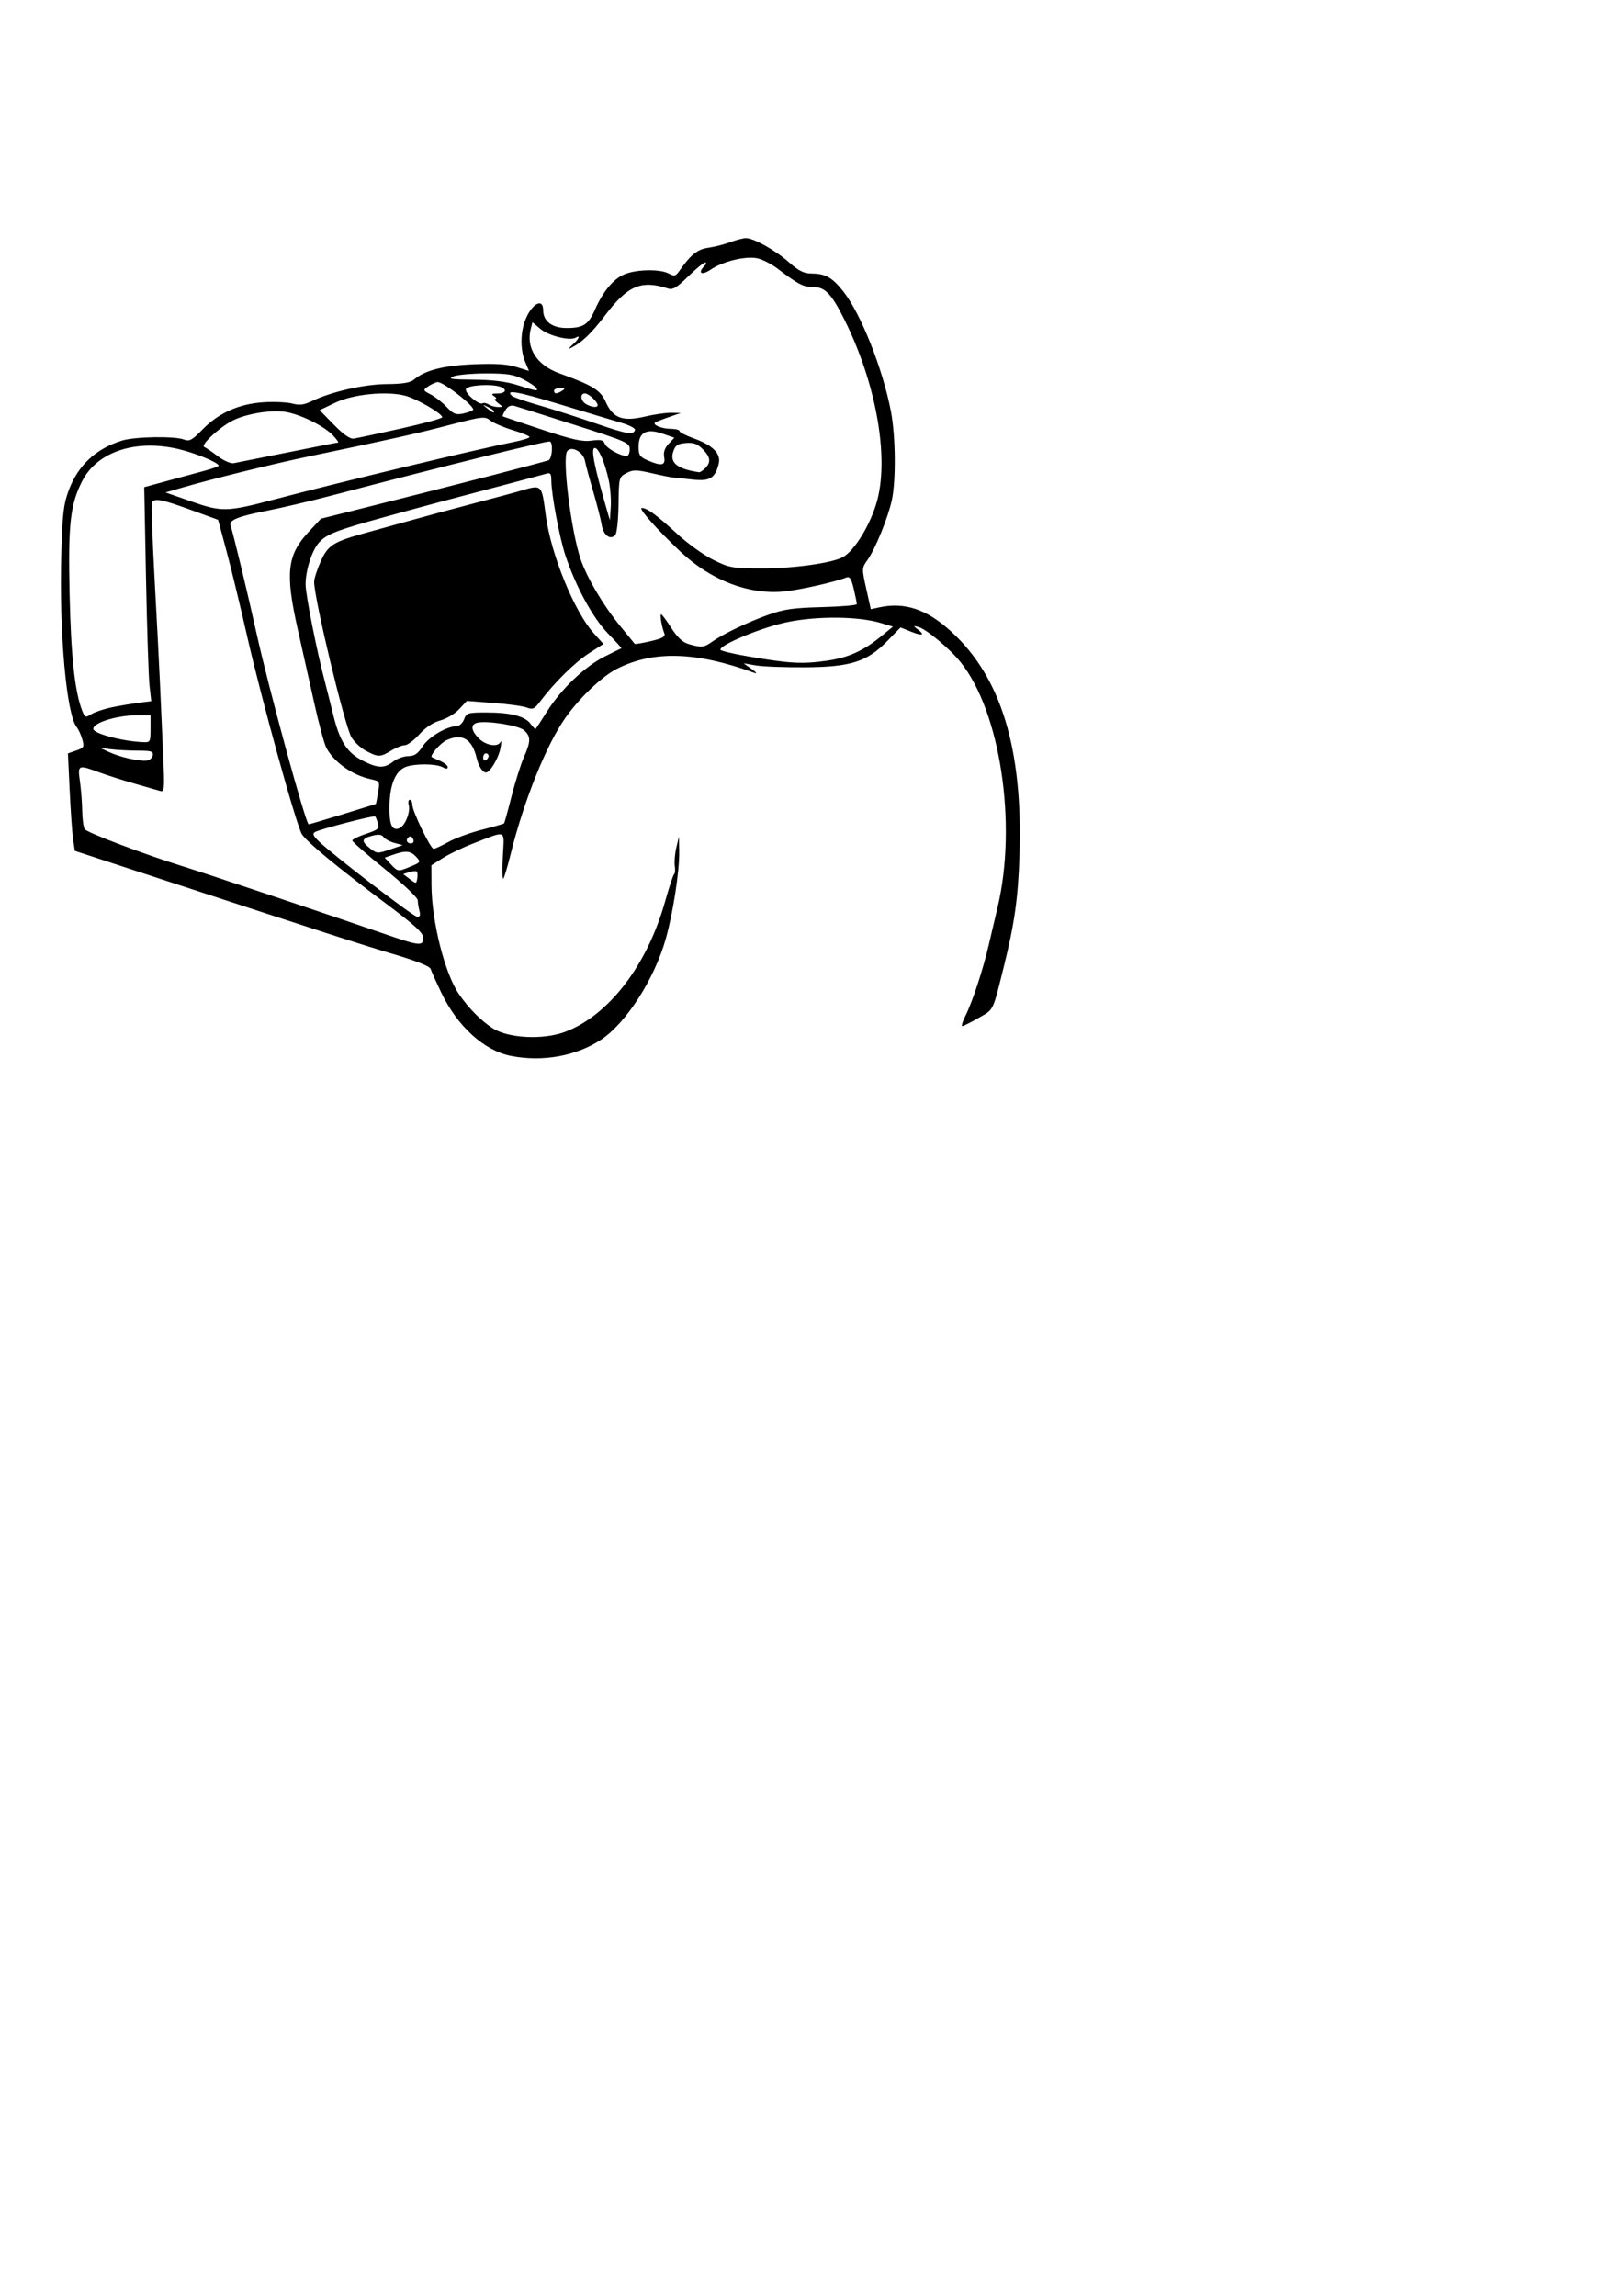 <?xml version="1.0" encoding="UTF-8" standalone="no"?>
<svg
   xmlns:dc="http://purl.org/dc/elements/1.1/"
   xmlns:cc="http://creativecommons.org/ns#"
   xmlns:rdf="http://www.w3.org/1999/02/22-rdf-syntax-ns#"
   xmlns:svg="http://www.w3.org/2000/svg"
   xmlns="http://www.w3.org/2000/svg"
   id="svg8"
   version="1.1"
   viewBox="0 0 210 297"
   height="297mm"
   width="210mm">
  <defs
     id="defs2" />
  <g
     id="layer1">
    <path
       id="path21"
       d="m 66.097,136.598 c -3.459,-0.68 -6.927,-3.839 -9.014,-8.213 -0.662,-1.386 -1.278,-2.759 -1.369,-3.05 -0.103,-0.33 -1.879,-1.037 -4.707,-1.877 -4.205,-1.248 -8.12,-2.512 -32.458,-10.482 l -8.867,-2.904 -0.217,-1.453 c -0.12,-0.799 -0.321,-3.635 -0.447,-6.303 l -0.23,-4.85 1.081,-0.377 c 0.997,-0.348 1.057,-0.46 0.775,-1.446 -0.169,-0.588 -0.484,-1.283 -0.701,-1.544 -1.352,-1.629 -2.302,-12.295 -2.01,-22.563 0.145,-5.076 0.292,-6.322 0.962,-8.114 1.207,-3.23 3.485,-5.356 6.881,-6.424 1.634,-0.514 6.797,-0.603 8.02,-0.138 0.718,0.273 1.052,0.093 2.401,-1.293 2.087,-2.145 4.742,-3.33 7.904,-3.528 1.369,-0.086 3.039,-0.011 3.712,0.165 0.944,0.248 1.52,0.177 2.523,-0.307 2.535,-1.225 6.757,-2.185 9.711,-2.209 2.095,-0.017 3.051,-0.176 3.528,-0.586 1.393,-1.197 3.794,-1.813 7.71,-1.977 2.796,-0.117 4.339,-0.019 5.519,0.349 l 1.639,0.512 -0.492,-1.178 c -0.597,-1.428 -0.633,-3.498 -0.089,-5.116 0.762,-2.268 2.419,-3.331 2.419,-1.552 0,1.41 1.163,2.293 3.022,2.293 2.166,0 2.815,-0.418 3.677,-2.367 1.055,-2.385 2.386,-3.983 3.814,-4.58 1.549,-0.647 4.605,-0.703 5.723,-0.105 0.742,0.397 0.901,0.359 1.385,-0.335 1.455,-2.085 2.347,-2.802 3.722,-2.99 0.776,-0.106 2.046,-0.427 2.822,-0.713 0.776,-0.286 1.694,-0.527 2.04,-0.536 0.997,-0.025 3.808,1.544 5.599,3.123 1.303,1.15 1.921,1.45 2.999,1.46 1.723,0.016 2.606,0.518 4.01,2.281 2.277,2.86 5.125,10.017 6.181,15.536 0.611,3.195 0.673,8.918 0.123,11.48 -0.484,2.255 -2.144,6.339 -3.154,7.757 -0.742,1.042 -0.744,1.094 -0.162,3.712 l 0.591,2.655 1.036,-0.227 c 3.343,-0.734 6.192,0.215 9.371,3.12 6.462,5.906 9.286,15.176 8.833,28.99 -0.182,5.535 -0.648,8.819 -2.054,14.464 -1.439,5.778 -1.243,5.382 -3.234,6.524 -1.011,0.58 -1.961,1.056 -2.11,1.058 -0.149,0.002 0.029,-0.592 0.397,-1.32 0.905,-1.79 2.301,-6.041 3.042,-9.26 0.335,-1.455 0.835,-3.587 1.111,-4.738 2.579,-10.739 0.377,-25.364 -4.785,-31.774 -1.409,-1.75 -4.462,-4.292 -5.455,-4.541 -0.682,-0.171 -0.692,-0.149 -0.124,0.276 1.042,0.78 0.689,0.937 -0.783,0.348 l -1.401,-0.56 -1.699,1.745 c -2.627,2.697 -4.741,3.372 -10.669,3.409 -2.619,0.016 -5.477,-0.093 -6.35,-0.243 l -1.587,-0.273 1.058,0.751 c 0.589,0.418 0.746,0.636 0.353,0.492 -7.53,-2.764 -13.102,-2.925 -17.823,-0.517 -1.891,0.965 -4.758,3.684 -6.587,6.248 -2.49,3.489 -5.416,10.748 -7.14,17.711 -0.405,1.635 -0.833,3.064 -0.951,3.175 -0.118,0.111 -0.145,-1.188 -0.06,-2.888 0.179,-3.545 0.587,-3.363 -3.775,-1.687 -1.358,0.522 -3.144,1.375 -3.969,1.897 l -1.499,0.949 0.012,2.553 c 0.023,4.706 1.716,11.432 3.552,14.114 1.241,1.812 2.848,3.436 4.373,4.42 2.015,1.3 6.545,1.523 9.364,0.46 5.659,-2.134 10.627,-8.614 12.941,-16.88 0.53,-1.892 1.058,-3.484 1.173,-3.537 0.116,-0.053 0.15,-0.529 0.076,-1.058 -0.074,-0.529 0.018,-1.597 0.203,-2.373 l 0.337,-1.411 0.033,1.94 c 0.043,2.497 -0.791,7.912 -1.737,11.279 -1.454,5.173 -5.122,10.898 -8.357,13.041 -3.227,2.138 -7.568,2.922 -11.688,2.112 z M 54.756,121.325 c 0,-0.664 -1.033,-1.607 -5.027,-4.594 -6.086,-4.55 -10.003,-7.785 -10.662,-8.805 -0.706,-1.093 -5.261,-17.557 -7.091,-25.629 -0.858,-3.784 -2.054,-8.718 -2.657,-10.965 l -1.098,-4.086 -3.578,-1.302 c -3.681,-1.339 -4.625,-1.522 -4.97,-0.964 -0.11,0.178 0.035,4.583 0.322,9.79 0.287,5.207 0.602,11.292 0.701,13.524 0.099,2.231 0.281,6.343 0.405,9.136 0.215,4.852 0.196,5.07 -0.434,4.88 -0.363,-0.11 -1.85,-0.538 -3.306,-0.951 -1.455,-0.413 -3.485,-1.062 -4.511,-1.44 -2.756,-1.017 -2.814,-0.99 -2.507,1.163 0.145,1.019 0.278,2.725 0.295,3.792 0.017,1.067 0.159,2.142 0.315,2.388 0.286,0.45 7.829,3.304 12.758,4.827 2.81,0.868 18.961,6.279 25.753,8.628 4.852,1.678 5.292,1.728 5.292,0.608 z m -0.483,-3.486 c -0.117,-0.437 -0.215,-1.058 -0.218,-1.382 -0.003,-0.323 -1.91,-2.129 -4.238,-4.013 -2.328,-1.883 -4.233,-3.551 -4.233,-3.705 0,-0.154 0.8,-0.546 1.777,-0.871 1.558,-0.517 1.748,-0.684 1.544,-1.351 -0.128,-0.419 -0.289,-0.823 -0.357,-0.899 -0.15,-0.168 -7.091,1.631 -7.778,2.016 -0.379,0.212 -0.261,0.49 0.533,1.25 1.874,1.795 12.213,9.718 12.702,9.733 0.33,0.01 0.415,-0.236 0.269,-0.779 z m -0.344,-5.09 c -0.098,-0.098 -0.534,-0.065 -0.969,0.073 l -0.791,0.251 0.852,0.648 c 0.834,0.633 0.855,0.632 0.969,-0.073 0.064,-0.396 0.036,-0.8 -0.062,-0.899 z m -0.767,-0.663 c 1.272,-0.532 1.295,-0.571 0.694,-1.235 -0.711,-0.785 -1.35,-0.848 -2.95,-0.291 l -1.133,0.395 0.789,0.84 c 0.934,0.994 0.92,0.993 2.6,0.291 z m -2.11,-3.035 c -0.581,-0.156 -1.216,-0.496 -1.41,-0.757 -0.257,-0.345 -0.666,-0.392 -1.5,-0.173 -1.381,0.362 -1.434,0.709 -0.25,1.64 0.856,0.673 0.97,0.68 2.557,0.139 l 1.661,-0.566 z m 6.959,-0.122 c 0.869,-0.486 2.821,-1.2 4.337,-1.588 1.517,-0.388 2.808,-0.756 2.869,-0.817 0.062,-0.062 0.5,-1.64 0.973,-3.507 0.474,-1.867 1.19,-4.138 1.592,-5.047 0.91,-2.056 0.916,-2.697 0.037,-3.493 -0.7,-0.634 -4.843,-1.292 -6.097,-0.969 -0.865,0.223 -0.768,1.016 0.249,2.033 0.922,0.922 2.47,1.156 2.805,0.425 0.111,-0.243 0.104,0.115 -0.014,0.794 -0.22,1.254 -1.353,3.175 -1.873,3.175 -0.448,0 -0.958,-0.789 -1.221,-1.889 -0.588,-2.459 -1.868,-3.212 -3.892,-2.29 -0.789,0.359 -2.209,2.001 -1.902,2.198 0.064,0.041 0.553,0.262 1.087,0.491 0.534,0.229 0.97,0.584 0.97,0.789 0,0.259 -0.208,0.262 -0.682,0.007 -0.856,-0.458 -3.571,-0.474 -4.746,-0.028 -1.319,0.502 -2.055,2.245 -2.109,4.996 -0.049,2.47 0.315,3.31 1.273,2.943 0.723,-0.277 1.461,-2.076 1.224,-2.982 -0.102,-0.389 -0.041,-0.708 0.135,-0.708 0.176,0 0.32,0.282 0.32,0.627 0,0.843 2.357,5.723 2.764,5.723 0.177,0 1.033,-0.397 1.902,-0.883 z m -4.538,-0.35 c -0.111,-0.29 -0.344,-0.439 -0.518,-0.332 -0.498,0.308 -0.368,0.859 0.202,0.859 0.315,0 0.439,-0.207 0.316,-0.527 z m -9.124,-3.242 c 2.328,-0.715 4.255,-1.311 4.281,-1.324 0.026,-0.013 0.157,-0.682 0.29,-1.488 0.238,-1.441 0.222,-1.47 -0.93,-1.718 -2.402,-0.518 -4.791,-2.209 -5.773,-4.086 -0.264,-0.506 -0.971,-3.125 -1.569,-5.821 -0.599,-2.696 -1.559,-6.99 -2.134,-9.544 -1.624,-7.216 -1.361,-9.559 1.408,-12.531 l 1.604,-1.722 6.174,-1.548 c 11.482,-2.88 23.057,-5.874 23.307,-6.028 0.448,-0.277 0.57,-2.246 0.15,-2.407 -0.357,-0.137 -13.593,3.136 -28.219,6.977 -2.716,0.713 -6.478,1.597 -8.358,1.964 -3.777,0.736 -5.015,1.24 -4.749,1.932 0.283,0.738 2.248,8.888 3.376,14.004 1.547,7.017 6.362,24.64 6.732,24.642 0.098,3.5e-4 2.083,-0.585 4.411,-1.3 z m 6.526,-6.814 c 0.485,-0.379 1.358,-0.695 1.94,-0.702 0.819,-0.01 1.243,-0.297 1.873,-1.269 0.795,-1.226 3.097,-2.591 4.398,-2.607 0.344,-0.004 0.777,-0.405 0.961,-0.89 0.315,-0.829 0.488,-0.882 2.902,-0.88 3.149,0.002 5.023,0.49 5.723,1.49 0.292,0.417 0.591,0.689 0.664,0.604 0.073,-0.085 0.735,-1.107 1.47,-2.27 1.818,-2.875 4.883,-5.792 7.421,-7.062 1.157,-0.579 2.141,-1.064 2.187,-1.077 0.045,-0.013 -0.757,-0.89 -1.783,-1.95 -1.937,-2 -4.108,-5.983 -5.462,-10.021 -0.762,-2.274 -1.833,-7.955 -1.833,-9.725 0,-0.866 -0.123,-1.045 -0.617,-0.896 -0.34,0.102 -2.125,0.582 -3.969,1.067 -8.768,2.305 -11.536,3.047 -17.033,4.563 -6.214,1.715 -7.452,2.198 -8.447,3.297 -0.901,0.996 -1.734,3.596 -1.73,5.398 0.004,1.358 1.464,8.713 2.522,12.7 0.18,0.679 0.66,2.584 1.067,4.233 0.853,3.456 1.806,4.898 3.936,5.952 1.867,0.924 2.673,0.933 3.809,0.045 z m -3.528,-1.394 c -0.679,-0.361 -1.524,-1.153 -1.878,-1.759 -0.875,-1.498 -4.824,-17.952 -4.824,-20.1 0,-0.394 0.376,-1.565 0.835,-2.604 0.957,-2.164 1.633,-2.588 6.044,-3.789 1.552,-0.423 4.172,-1.148 5.821,-1.611 1.649,-0.463 5.142,-1.405 7.761,-2.092 2.619,-0.687 5.239,-1.388 5.821,-1.558 3.312,-0.964 3.117,-1.13 3.705,3.165 0.688,5.026 3.696,12.373 6.201,15.146 l 1.246,1.379 -1.872,1.206 c -1.818,1.172 -4.485,3.798 -6.282,6.187 -0.774,1.029 -0.991,1.131 -1.773,0.833 -0.49,-0.187 -2.433,-0.456 -4.317,-0.597 l -3.427,-0.257 -0.999,1.069 c -0.549,0.588 -1.645,1.243 -2.435,1.456 -0.921,0.248 -1.893,0.892 -2.708,1.795 -0.7,0.774 -1.55,1.408 -1.89,1.409 -0.34,7e-4 -1.138,0.318 -1.773,0.706 -1.4,0.853 -1.679,0.855 -3.255,0.016 z m -27.583,0.6 c 0.101,-0.53 -0.172,-0.618 -1.937,-0.621 -1.13,-0.002 -2.689,-0.083 -3.465,-0.179 l -1.411,-0.175 1.22,0.563 c 1.378,0.636 3.723,1.17 4.774,1.086 0.386,-0.031 0.755,-0.334 0.82,-0.673 z m 43.458,0.067 c 0,-0.183 -0.159,-0.332 -0.353,-0.332 -0.194,0 -0.353,0.247 -0.353,0.55 0,0.302 0.159,0.452 0.353,0.332 0.194,-0.12 0.353,-0.367 0.353,-0.55 z m -43.744,-3.507 v -1.764 h -1.608 c -2.686,0 -5.801,0.947 -5.801,1.764 0,0.605 3.744,1.607 6.438,1.722 0.935,0.04 0.97,-0.023 0.97,-1.722 z m -5.115,-2.762 c 0.97,-0.205 2.539,-0.474 3.486,-0.597 l 1.722,-0.225 -0.223,-2 c -0.123,-1.1 -0.327,-7.329 -0.455,-13.841 l -0.231,-11.841 2.966,-0.808 c 1.631,-0.444 3.799,-1.033 4.818,-1.309 1.019,-0.276 1.852,-0.573 1.852,-0.661 0,-0.391 -3.019,-1.641 -5.196,-2.152 -5.566,-1.306 -10.529,0.343 -12.467,4.142 -1.548,3.034 -1.828,5.548 -1.629,14.593 0.178,8.066 0.666,12.608 1.62,15.092 0.351,0.915 0.431,0.948 1.175,0.481 0.439,-0.275 1.592,-0.668 2.562,-0.873 z m 92.708,-6.065 c 2.701,-0.39 4.646,-1.27 6.914,-3.125 l 1.55,-1.268 -1.55,-0.469 c -2.891,-0.875 -8.217,-0.927 -12.133,-0.117 -3.244,0.67 -8.643,2.898 -8.643,3.565 0,0.135 1.548,0.513 3.44,0.84 5.55,0.96 7.147,1.048 10.423,0.574 z m -14.975,-2.416 c 1.466,-1.034 4.585,-2.533 7.286,-3.503 2.041,-0.733 3.25,-0.907 6.967,-1.003 2.474,-0.064 4.504,-0.238 4.512,-0.386 0.008,-0.148 -0.169,-1.033 -0.393,-1.967 -0.324,-1.351 -0.525,-1.651 -0.984,-1.469 -1.44,0.571 -5.958,1.587 -7.974,1.794 -4.584,0.47 -9.518,-1.42 -13.486,-5.165 -3.031,-2.862 -5.483,-5.632 -4.985,-5.632 0.695,0 1.885,0.873 4.654,3.416 1.332,1.223 3.412,2.712 4.623,3.307 2.081,1.025 2.43,1.084 6.414,1.089 3.961,0.006 8.91,-0.687 10.313,-1.444 1.551,-0.837 3.68,-4.362 4.477,-7.414 1.512,-5.789 -0.224,-15.261 -4.282,-23.363 -1.646,-3.286 -2.483,-4.167 -3.964,-4.169 -1.322,-0.002 -1.948,-0.321 -4.65,-2.371 -0.825,-0.626 -2.033,-1.238 -2.684,-1.36 -1.547,-0.29 -4.421,0.415 -5.969,1.466 -1.198,0.813 -1.765,0.473 -0.807,-0.484 0.237,-0.237 0.267,-0.423 0.07,-0.423 -0.195,0 -1.182,0.811 -2.195,1.803 -1.497,1.466 -1.988,1.755 -2.627,1.547 -3.421,-1.112 -5.183,-0.372 -8.036,3.376 -1.897,2.492 -3.082,3.622 -4.568,4.355 -0.291,0.144 -0.172,-0.054 0.265,-0.44 0.813,-0.718 1.095,-1.344 0.416,-0.925 -0.722,0.446 -3.501,-0.236 -4.547,-1.116 l -1.048,-0.882 -0.227,0.905 c -0.614,2.446 0.813,4.659 3.673,5.695 4.394,1.591 5.346,2.176 6.033,3.711 0.945,2.11 2.191,2.577 5.069,1.898 1.202,-0.283 2.741,-0.505 3.42,-0.493 l 1.235,0.023 -1.587,0.55 c -0.873,0.302 -1.662,0.616 -1.754,0.697 -0.341,0.302 0.911,0.804 2.018,0.809 0.631,0.003 1.147,0.133 1.147,0.288 0,0.156 0.83,0.582 1.844,0.946 2.462,0.885 3.539,1.972 3.232,3.261 -0.444,1.868 -1.151,2.31 -3.312,2.069 -1.067,-0.119 -2.179,-0.231 -2.47,-0.249 -0.291,-0.018 -1.573,-0.274 -2.85,-0.569 -2.04,-0.471 -2.439,-0.474 -3.303,-0.021 -0.97,0.508 -0.983,0.558 -1.031,4.083 -0.028,2.023 -0.214,3.733 -0.43,3.95 -0.663,0.662 -1.53,-0.007 -1.75,-1.351 -0.116,-0.709 -0.607,-2.638 -1.091,-4.287 -0.484,-1.649 -0.969,-3.447 -1.077,-3.994 -0.23,-1.163 -1.779,-1.986 -2.304,-1.223 -0.646,0.941 0.484,10.094 1.71,13.848 0.778,2.381 2.939,6.053 5.147,8.745 0.994,1.212 1.845,2.255 1.891,2.318 0.046,0.063 0.974,-0.093 2.063,-0.346 1.525,-0.354 1.932,-0.583 1.772,-0.996 -0.345,-0.892 -0.611,-2.476 -0.415,-2.476 0.101,0 0.693,0.793 1.315,1.763 0.786,1.225 1.47,1.861 2.242,2.085 1.649,0.478 1.97,0.448 2.996,-0.275 z m -13.328,-20.903 c -0.497,-2.317 -1.306,-4.19 -1.809,-4.19 -0.543,0 -0.098,2.288 1.544,7.938 l 0.41,1.411 0.113,-1.714 c 0.062,-0.943 -0.053,-2.493 -0.258,-3.445 z m -43.391,2.499 c 8.457,-2.233 26.278,-6.513 31.108,-7.47 1.116,-0.221 2.028,-0.508 2.028,-0.637 0,-0.129 -0.97,-0.528 -2.155,-0.887 -1.185,-0.359 -2.496,-0.921 -2.913,-1.249 -0.719,-0.566 -0.991,-0.536 -5.342,0.593 -4.421,1.147 -7.267,1.783 -18.084,4.04 -4.8,1.002 -12.495,2.9 -16.662,4.11 l -1.94,0.564 3.351,1.17 c 3.917,1.367 4.6,1.352 10.608,-0.235 z m 55.866,-4.068 c 0.782,-0.782 0.691,-1.458 -0.333,-2.481 -0.686,-0.686 -1.179,-0.862 -2.178,-0.778 -1.062,0.09 -1.35,0.287 -1.623,1.114 -0.478,1.442 0.52,2.238 3.34,2.663 0.132,0.02 0.489,-0.213 0.794,-0.518 z m -53.985,-2.053 c 3.473,-0.7 6.398,-1.274 6.5,-1.274 0.101,0 -0.2,-0.413 -0.671,-0.917 -1.164,-1.248 -4.395,-2.82 -6.303,-3.065 -1.908,-0.246 -5.027,0.293 -6.712,1.16 -1.713,0.881 -4.175,3.171 -3.649,3.394 0.23,0.098 1.024,0.64 1.764,1.204 0.751,0.573 1.656,0.97 2.051,0.899 0.388,-0.07 3.547,-0.7 7.021,-1.401 z m 48.679,0.618 c -0.115,-0.632 0.07,-1.185 0.576,-1.723 l 0.744,-0.792 -1.578,-0.538 c -2.059,-0.702 -3.054,-0.139 -3.054,1.728 0,1.052 0.167,1.304 1.147,1.73 1.81,0.787 2.363,0.684 2.166,-0.405 z m -4.459,-1.014 c 0,-0.842 -0.354,-0.999 -7.1,-3.151 -3.905,-1.246 -7.419,-2.354 -7.81,-2.463 -0.483,-0.135 -0.858,0.038 -1.171,0.539 -0.253,0.406 -0.41,0.77 -0.348,0.809 0.062,0.04 2.335,0.809 5.052,1.71 3.935,1.306 5.242,1.597 6.432,1.436 1.212,-0.165 1.537,-0.087 1.728,0.411 0.222,0.58 1.954,1.55 2.82,1.58 0.218,0.008 0.397,-0.385 0.397,-0.872 z m -29.633,-2.678 c 2.959,-0.659 5.38,-1.32 5.38,-1.47 0,-0.466 -3.267,-2.372 -4.757,-2.774 -2.394,-0.647 -6.76,-0.218 -9.084,0.892 l -2.023,0.966 1.847,1.89 c 1.217,1.246 2.088,1.857 2.552,1.792 0.388,-0.054 3.126,-0.637 6.085,-1.296 z m 30.319,0.185 c 0.07,-0.209 -0.711,-0.625 -1.735,-0.924 -1.024,-0.299 -4.608,-1.376 -7.965,-2.395 -5.543,-1.681 -7.148,-1.965 -6.22,-1.097 0.181,0.169 1.758,0.717 3.504,1.217 1.746,0.5 5.001,1.539 7.232,2.309 4.126,1.424 4.958,1.566 5.183,0.889 z m -20.962,-2.593 c 0.391,-0.363 -3.956,-3.753 -4.627,-3.608 -0.308,0.067 -0.86,0.331 -1.227,0.589 -0.634,0.444 -0.615,0.495 0.386,1.013 0.58,0.3 1.51,1.03 2.066,1.622 0.838,0.892 1.194,1.039 2.07,0.857 0.582,-0.121 1.181,-0.334 1.331,-0.473 z m 2.725,0.164 c 0,-0.09 -0.357,-0.337 -0.794,-0.549 -0.762,-0.369 -0.767,-0.363 -0.109,0.164 0.72,0.577 0.903,0.655 0.903,0.385 z m 0.508,-1.06 c -0.377,-0.285 -0.526,-0.525 -0.332,-0.535 0.194,-0.009 0.115,-0.171 -0.176,-0.359 -0.412,-0.266 -0.315,-0.343 0.441,-0.347 1.058,-0.006 1.302,-0.508 0.412,-0.85 -1.107,-0.425 -4.298,-0.233 -4.491,0.27 -0.198,0.517 1.697,2.137 2.163,1.849 0.151,-0.093 0.504,-0.023 0.786,0.155 0.282,0.178 0.82,0.327 1.197,0.33 0.678,0.005 0.678,1.7e-4 0,-0.513 z m 12.897,0.281 c 0,-0.443 -1.166,-1.527 -1.642,-1.527 -0.683,0 -0.584,0.959 0.143,1.383 0.711,0.414 1.499,0.49 1.499,0.144 z m -4.586,-1.88 c 0.428,-0.277 0.377,-0.343 -0.265,-0.347 -0.437,-0.003 -0.794,0.153 -0.794,0.347 0,0.442 0.374,0.442 1.058,0 z m -3.355,-0.358 c -0.122,-0.197 -0.885,-0.7 -1.697,-1.119 -1.21,-0.624 -2.079,-0.76 -4.827,-0.756 -1.843,0.003 -3.748,0.179 -4.233,0.391 -0.718,0.315 -0.227,0.391 2.646,0.413 2.418,0.019 4.194,0.238 5.644,0.696 2.546,0.804 2.751,0.835 2.466,0.375 z"
       style="fill:#000000;stroke-width:0.353" />
  </g>
</svg>
